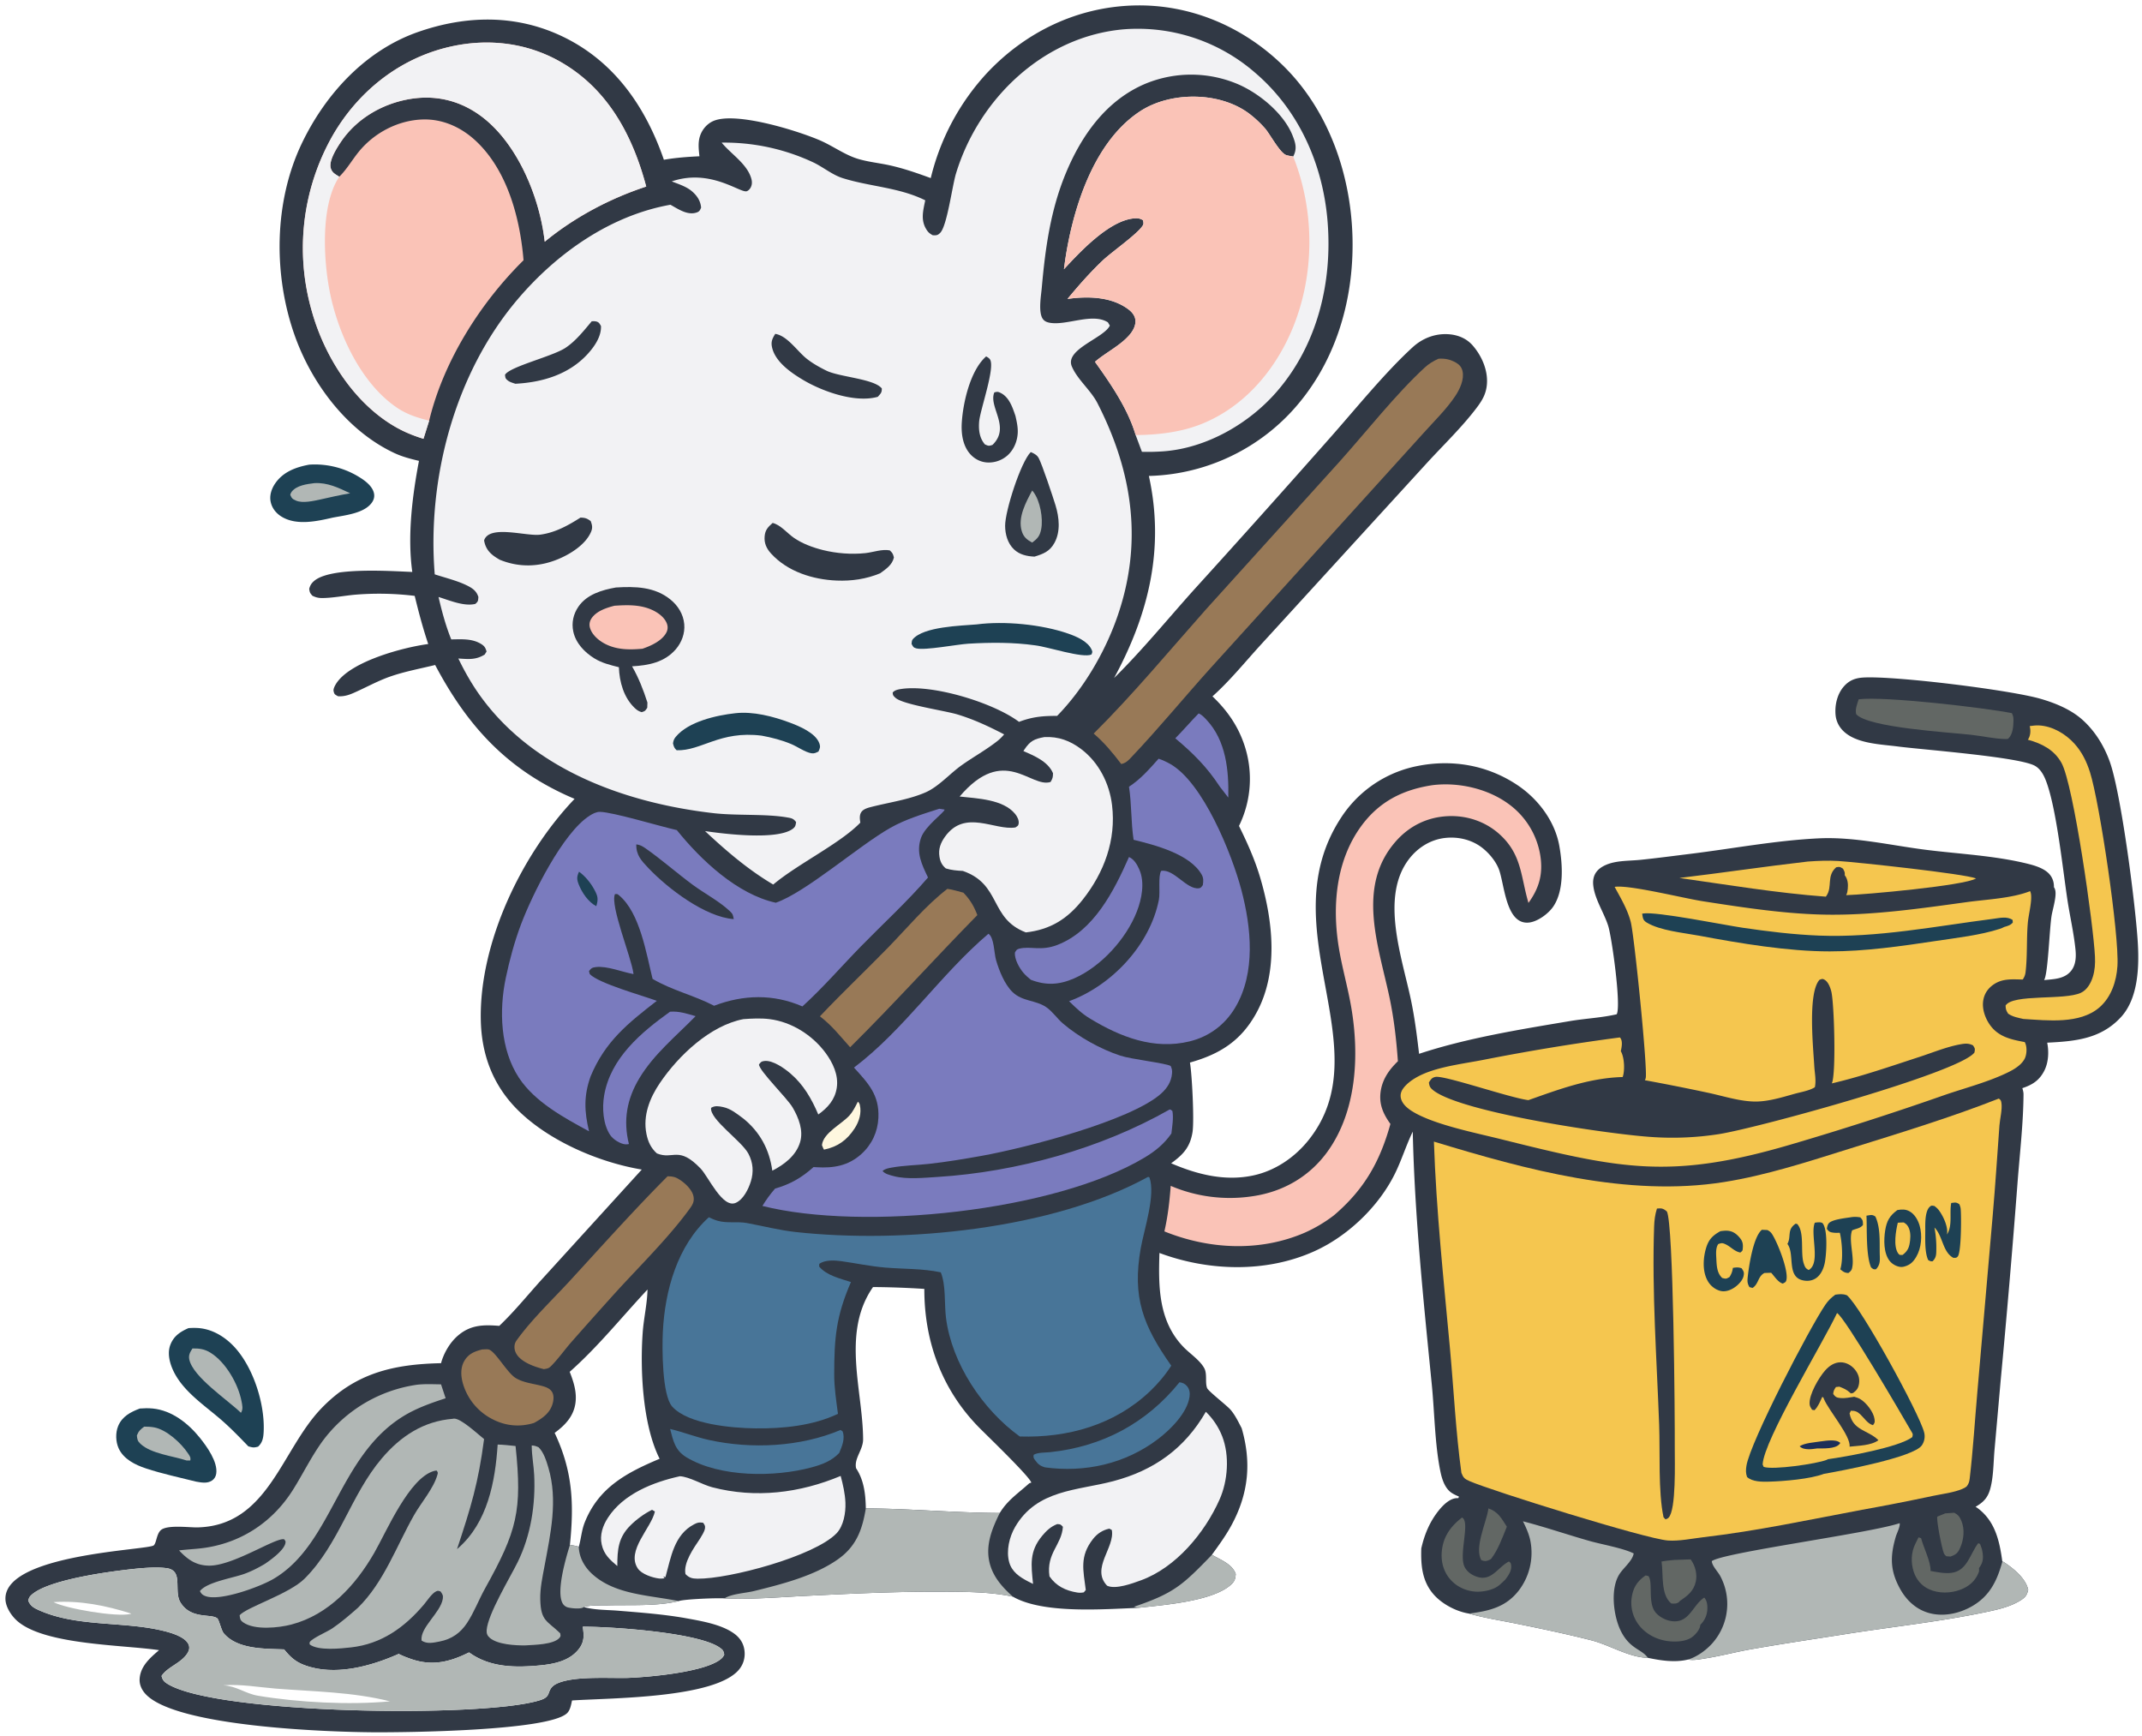 <svg xmlns="http://www.w3.org/2000/svg" xml:space="preserve" style="fill-rule:evenodd;clip-rule:evenodd;stroke-linejoin:round;stroke-miterlimit:2" viewBox="0 0 1139 923"><path d="M180.17.701h1149.38v989.617H180.17z" style="fill:none" transform="matrix(.991 0 0 .932 -178.483 -.654)"/><path d="M278.858 753.339a35.84 35.84 0 0 1 4.298-.093c7.845.246 14.937 4.477 20.167 10.138 10.036 10.862 16.255 30.314 15.525 45.082-.153 3.09-.566 5.699-2.967 7.879-2.308.652-2.827.48-5.173-.151-4.432-4.594-8.902-9.226-13.685-13.457-8.95-7.918-20.536-15.232-25.963-26.216-2.117-4.283-3.61-9.772-1.788-14.405 1.831-4.658 5.267-6.869 9.586-8.777Z" style="fill:#1e4154;fill-rule:nonzero" transform="translate(-178.648 -47.156)"/><path d="M280.987 764.141c3.649-.075 6.449.313 9.626 2.287 8.074 5.017 14.692 16.551 16.459 25.742.422 2.195.965 4.314-.315 6.189-7.155-6.944-25.509-19.028-27.459-28.359-.496-2.373.456-3.908 1.689-5.859Z" style="fill:#b1b7b5;fill-rule:nonzero" transform="translate(-178.648 -47.156)"/><path d="M253.005 796.078c2.306-.176 4.564-.233 6.87-.006 10.128.996 18.811 7.837 25.002 15.518 3.662 4.544 9.71 12.873 8.746 19.144-.225 1.467-.984 2.82-2.24 3.644-2.573 1.688-5.617 1.06-8.435.574-8.871-2.232-18.032-4.161-26.712-7.033-5.703-1.886-11.895-4.929-14.508-10.706-1.571-3.472-1.726-8.202-.27-11.767 2.12-5.192 6.625-7.505 11.547-9.368Z" style="fill:#1e4154;fill-rule:nonzero" transform="translate(-178.648 -47.156)"/><path d="M255.338 805.71c1.731-.007 3.512.075 5.216.378 6.634 1.18 14.477 8.409 18.055 13.83.944 1.43 1.549 2.107 1.225 3.784l-1.977-.002c-7.186-2.359-18.825-3.578-24.448-8.784-1.661-1.538-1.779-2.438-1.977-4.54.89-2.276 1.957-3.237 3.906-4.666Z" style="fill:#b1b7b5;fill-rule:nonzero" transform="translate(-178.648 -47.156)"/><path d="M343.077 294.217a44.648 44.648 0 0 1 7.128.087 44.711 44.711 0 0 1 10.441 2.242 44.988 44.988 0 0 1 6.536 2.846 45.08 45.08 0 0 1 3.078 1.804c3.021 1.899 6.681 4.811 7.3 8.532.287 1.723-.192 3.303-1.201 4.708-4.166 5.797-14.506 6.696-20.927 7.983-8.429 1.937-19.036 4.255-26.921-.469-2.976-1.783-5.199-4.503-5.928-7.936-.731-3.442.448-6.968 2.387-9.804 4.25-6.215 11.024-8.671 18.107-9.993Z" style="fill:#1e4154;fill-rule:nonzero" transform="translate(-178.648 -47.156)"/><path d="M345.793 304.044c7.003-.421 12.917 2.482 19.058 5.394-5.295.892-10.516 2.094-15.753 3.272-3.696.79-9.483 2.162-13.03.634-1.899-.819-2.303-1.221-3.081-3.098.183-.601.33-1.101.725-1.603 2.706-3.444 8.071-4.084 12.081-4.599Z" style="fill:#b1b7b5;fill-rule:nonzero" transform="translate(-178.648 -47.156)"/><path d="M673.571 141.853a126.262 126.262 0 0 1 3.369-11.543 127.16 127.16 0 0 1 4.459-11.168 124.881 124.881 0 0 1 7.567-14.129 124.583 124.583 0 0 1 9.308-13.049 125.684 125.684 0 0 1 5.259-6.052c20.52-21.803 47.893-34.988 77.966-35.842 29.337-.833 57.215 10.748 78.386 30.954 24.98 23.842 37.16 58.628 37.951 92.645.8 34.38-9.749 68.778-33.922 93.917a102.967 102.967 0 0 1-3.709 3.652 106.225 106.225 0 0 1-7.926 6.744 109.605 109.605 0 0 1-4.199 3.075 111.57 111.57 0 0 1-4.344 2.868 109.65 109.65 0 0 1-6.763 3.898 109.666 109.666 0 0 1-4.659 2.32 105.328 105.328 0 0 1-7.185 3.05 106.647 106.647 0 0 1-12.408 3.897 109.519 109.519 0 0 1-5.08 1.132 105.602 105.602 0 0 1-5.128.884 107.112 107.112 0 0 1-12.957 1.114c8.458 38.466-.015 73.372-18.502 107.446 14.826-14.614 28.219-31.015 42.111-46.521a7667.035 7667.035 0 0 0 72.603-81.065c13.599-15.338 29.155-34.672 44.076-48.312 5.158-4.714 11.72-7.305 18.745-6.921 4.961.271 9.74 2.104 13.073 5.904 4.807 5.479 8.174 13.042 7.666 20.435-.37 5.397-2.529 8.941-5.727 13.132-7.666 10.049-17.114 19.168-25.699 28.472l-42.436 46.428-46.372 50.739c-8.359 9.141-16.487 19.225-25.725 27.46 7.649 7.277 13.473 15.523 16.872 25.593a57.086 57.086 0 0 1 1.534 5.348 56.01 56.01 0 0 1 1.004 5.472 57.322 57.322 0 0 1 .49 8.328 56.093 56.093 0 0 1-.354 5.552 56.46 56.46 0 0 1-2.326 10.868 56.697 56.697 0 0 1-3.112 7.739c4.432 8.981 8.466 17.969 11.305 27.596 6.754 22.907 9.872 50.227-2.135 71.977-8.173 14.805-19.461 21.796-35.251 26.232 1.098 6.173 2.349 30.981 1.364 37.048-1.293 7.96-4.958 11.909-11.363 16.512 13.808 5.957 28.601 9.7 43.686 6.463 11.65-2.501 22.038-9.587 29.419-18.838 38.995-48.871-21.144-112.537 17.211-171.329a63.337 63.337 0 0 1 5.696-7.504 62.919 62.919 0 0 1 14.413-12.052 63.993 63.993 0 0 1 5.526-2.992 63.46 63.46 0 0 1 5.796-2.424 62.585 62.585 0 0 1 9.076-2.523c18.718-3.791 37.608-.455 53.477 10.232 10.877 7.324 19.733 19.036 22.093 32.104 1.77 9.771 2.71 24.014-3.37 32.608-2.58 3.658-8.16 7.74-12.674 8.251-12.698 1.436-13.07-21.345-16.284-28.856-1.715-4.008-4.829-7.766-8.186-10.514-5.628-4.607-13.109-6.423-20.276-5.599-7.641.879-14.345 5.05-19.017 11.088-15.65 20.23-3.743 52.602.969 75.201 1.965 9.426 3.169 18.931 4.288 28.486 25.558-8.45 53.783-12.961 80.35-17.431 8.17-1.374 16.72-1.736 24.75-3.605 2.45-4.75-2.65-40.932-4.49-46.848-2.24-7.22-7.41-14.567-8.03-22.124-.23-2.845.44-5.487 2.45-7.574 2.22-2.31 5.66-3.596 8.75-4.24 4.54-.947 9.43-.861 14.06-1.338 8.83-.912 17.65-2.089 26.47-3.176 22.66-2.793 45.62-7.174 68.43-8.242 18.68-.875 38.03 3.72 56.55 6.073 18.09 2.297 37.09 3.091 54.83 7.573 3.53.892 7.96 2.295 10.61 4.922 2 1.993 2.93 4.607 2.85 7.39.38.658.43.649.66 1.495.89 3.199-1.29 10.154-1.87 13.507-1.15 6.539-1.91 31.133-4.01 34.409 5.16-.507 10.85-.55 14.36-4.919 2.51-3.134 2.72-7.399 2.33-11.238-.92-9.106-3.07-18.16-4.41-27.221-2.45-16.637-5.53-45.603-10.6-60.659-1.24-3.67-2.99-7.805-6.48-9.838-8.2-4.783-59.8-8.614-73.01-10.331-8.84-1.15-20.88-1.431-27.98-7.342-2.94-2.446-4.77-5.679-5.11-9.506-.47-5.292.93-11.212 4.55-15.235 2.89-3.211 6.15-4.353 10.34-4.585 16.88-.936 78.06 6.633 94.24 11.35 7.78 2.267 16.05 5.651 22.15 11.126 6.65 5.959 11.43 13.715 14.46 22.066 6.15 16.9 13.97 77.723 15.03 97.339.68 12.533 0 28.836-8.93 38.604-10.7 11.694-24.38 12.941-39.3 13.67.97 4.792.71 10.471-1.53 14.889-2.61 5.15-6.34 7.527-11.68 9.291.31 1.067.63 2.161.62 3.283-.11 15.763-2.06 32.037-3.24 47.799-2.65 34.668-5.61 69.31-8.87 103.926l-3.32 37.435c-.58 6.673-.51 14.35-2.31 20.757-1.3 4.637-3.69 7.058-7.75 9.385.54.336 1.06.685 1.57 1.077 9.01 7.021 11.21 17.422 12.66 28.101l.64.129c5.1 3.352 11.73 8.586 13.11 14.815-.63 2.732-1.4 3.939-3.89 5.53-5.57 3.552-12.45 5.04-18.83 6.379-24.25 5.088-49.31 7.731-73.79 11.583-16.95 2.667-34.01 5.177-50.9 8.149-8.08 1.421-16.02 3.559-24.12 4.837-2.89.456-6.47 1.231-9.32.625-6.96 1.707-14.52.551-21.39-.905-10.02-.19-20.36-6.859-30.14-9.341-13.37-3.393-27.024-6.261-40.544-8.984-8.131-1.637-16.434-2.906-24.407-5.204-6.533-1.013-13.931-4.851-18.407-9.721-6.537-7.114-7.267-15.766-6.983-24.938 1.716-7.484 4.511-14.266 9.39-20.291 2.217-2.738 5.69-6.226 9.406-6.43.314-.017.628-.011.943-.017l.267-.831c-1.715-.724-3.609-1.564-4.989-2.835-2.703-2.487-4.024-6.566-4.764-10.058-3.046-14.363-3.189-31.78-4.655-46.561-4.412-44.514-9.154-89.855-10.133-134.562-3.577 7.352-5.95 15.27-9.605 22.601-8.684 17.418-25.065 33.047-42.796 41.026-25.656 11.545-56.252 10.599-82.295.883-.566 17.814-.565 36.102 12.689 49.914 3.396 3.538 8.783 7.029 11.121 11.312 1.701 3.115.37 7.506 1.526 10.593.614 1.64 10.441 9.209 12.439 11.502 2.469 2.833 4.208 6.524 5.945 9.842 5.351 18.378 3.649 35.122-5.649 52.02-2.961 5.382-6.576 10.328-10.174 15.293 4.558 2.685 10.903 4.926 12.678 10.274-.25 2.616-.538 3.825-2.62 5.692-9.945 8.912-36.659 10.809-49.564 12.272-17.871.645-50.143 3.334-66.329-5.968-12.334-2.658-25.667-2.576-38.246-2.637-23.732-.114-47.611 1.019-71.317 2.181-14.446.708-29.333 2.017-43.768 1.368-3.943-.294-21.515.397-24.404 1.453-11.665 2.821-25.693 1.916-37.676 2.247-4 .111-8.908-.238-12.751.885 5.662 1.649 12.353 1.48 18.252 1.966 11.785.969 23.469 1.834 35.141 3.829 8.391 1.53 19.673 3.286 26.625 8.384 3.108 2.279 5.014 5.267 5.444 9.127.402 3.602-.558 7.091-2.863 9.901-12.669 15.447-68.589 15.135-88.851 16.485-.499 2.249-.94 5.181-2.685 6.805-10.157 9.46-86.239 10.205-102.636 10.115-24.269-.134-104.766-2.89-121.277-20.157-2.223-2.325-3.562-5.204-3.314-8.456.507-6.644 5.618-11.048 10.316-15.057-19.543-2.873-60.465-2.752-75.209-15.351-3.176-2.714-6.315-7.399-6.474-11.659-.902-24.224 76.158-26.146 78.871-28.722 1.47-1.396 1.441-5.868 3.66-7.992 3.244-3.106 15.182-1.439 19.612-1.547 37.453-.908 44.444-40.888 65.66-63.095 18.145-18.993 38.41-23.659 63.821-24.219 1.436-5.336 4.669-10.899 8.848-14.541 6.772-5.9 13.674-5.967 22.116-5.3 8.326-7.893 15.833-17.308 23.613-25.796l52.165-57.315c-22.432-3.761-48.346-14.756-65.006-30.753-13.791-13.241-20.22-29.805-20.597-48.824-.819-41.231 21.857-88.189 49.872-117.522-35.07-14.814-56.644-38.085-74.139-71.18-8.028 1.96-16.561 3.524-24.341 6.295-6.653 2.371-12.881 5.908-19.36 8.704-2.637 1.138-5.074 1.808-7.983 1.608-1.514-.883-1.967-.894-2.337-2.809-.267-1.384 1.251-3.787 2.021-4.825 8.289-11.183 35-18.343 48.311-20.125-2.836-8.462-5.086-16.937-7.194-25.604a156.156 156.156 0 0 0-32.026-.601c-5.588.526-11.467 1.689-17.043 1.751-2.04.023-3.507-.335-5.339-1.22-1.259-1.475-1.415-1.648-1.692-3.677.471-1.774 1.166-2.942 2.569-4.156 8.792-7.607 40.838-5.249 52.248-4.823-2.681-19.099-.013-40.267 3.545-59.064-4.536-1.073-8.887-2.192-13.131-4.183-25.025-11.739-43.798-36.793-52.908-62.381-11.483-32.253-11.133-71.23 3.787-102.326 12.583-26.224 33.828-49.392 61.779-59.15 25.744-8.986 52.426-9.434 77.258 2.62 27.288 13.246 43.778 37.344 53.45 65.328 6.313-1.109 12.516-1.55 18.907-1.858-.385-3.633-.858-7.289.318-10.834 1.099-3.312 3.536-6.236 6.691-7.749 11.601-5.563 45.411 5.031 57.313 10.225 6.53 2.85 12.847 7.491 19.583 9.614 5.473 1.725 11.574 2.298 17.207 3.542 7.481 1.653 14.703 4.172 21.885 6.804ZM633.87 827.849c4.208 6.309 5.054 13.906 5.173 21.309 23.759.174 47.516 2.377 71.232 2.47 4.07-6.807 9.954-10.582 15.669-15.795l1.089-.35c-.739-3.058-22.811-24.33-27.246-28.776-20.092-20.146-29.69-46.039-29.631-74.233a468.426 468.426 0 0 0-27.28-.985c-.346.495-.682.997-1.009 1.506-15.428 24.035-4.354 54.126-4.264 79.424.021 5.705-4.89 10.138-3.733 15.43Zm-152.287-51.285c2.123 5.389 3.892 10.925 3.032 16.785-1.024 6.977-5.56 11.678-11.037 15.679 9.66 20.462 10.34 37.606 8.127 59.578 1.573.264 3.192.445 4.697.988 1.286-4.376 1.465-8.697 3.208-13.047 7.45-18.588 22.343-26.398 39.791-33.749-9.056-18.006-10.427-47.22-9.007-67.033.53-7.404 2.257-14.689 2.534-22.094l.027-.856c-13.642 14.567-26.402 30.541-41.372 43.749ZM253.193 881.02c-11.881 1.118-49.681 5.608-58.329 14.678-.657.689-.928 1.549-1.23 2.429 1.093 2.882 2.946 3.937 5.702 5.173 19.829 8.895 43.951 5.924 64.745 10.662 4.312.983 13.256 3.203 14.948 7.854.498 1.368.227 2.739-.487 3.997-3.19 5.618-10.712 7.43-13.994 12.473.649 2.34 1.343 3.098 3.474 4.373 26.64 15.942 166.411 17.934 197.185 8.683 1.8-.541 3.768-1.186 4.758-2.914.36-.631.569-1.332.83-2.006.855-2.202 2.404-3.443 4.56-4.35 9.014-3.788 26.656-2.536 36.831-2.75 10.813-.365 42.799-3.068 50.387-10.602.548-.545.842-1.122 1.188-1.803-.415-2.126-.73-2.558-2.551-3.802-11.743-8.021-57.53-11.05-72.652-11.039.613 4.77.943 8.059-2.268 12.081-4.877 6.109-12.908 7.762-20.291 8.478-13.223 1.281-26.796 1.222-37.932-6.872-10.192 5.057-19.399 7.364-30.515 3.607-2.35-.795-4.684-1.695-6.9-2.816-14.92 6.645-34.174 11.933-50.164 5.94-4.831-1.811-7.58-4.405-10.768-8.347-10.232-.37-24.711.05-32.039-8.472-1.425-1.657-2.51-7.338-3.586-8.117-3.428-2.483-13.754.641-19.38-8.167-4.086-6.397 1.968-17.296-7.717-18.472-4.575-.555-9.228-.252-13.805.101Z" style="fill:#313945;fill-rule:nonzero" transform="translate(-178.648 -47.156)"/><path d="M1076.29 929.546c4.88-1.522 9.56-4.939 12.94-8.715a35.226 35.226 0 0 0 1.51-1.848 35.799 35.799 0 0 0 1.37-1.957c.21-.335.42-.673.62-1.016.21-.343.4-.689.59-1.039.19-.35.37-.704.55-1.061.17-.357.34-.717.5-1.08.17-.363.32-.73.47-1.099.15-.369.29-.741.42-1.116.13-.375.26-.752.38-1.131s.23-.761.34-1.145c.11-.384.21-.77.3-1.157s.17-.776.25-1.167c.07-.391.14-.783.2-1.176.06-.393.11-.787.16-1.182.05-.395.09-.791.12-1.188.03-.397.06-.794.07-1.192.02-.397.03-.795.03-1.193s-.01-.796-.02-1.194c-.01-.397-.04-.794-.07-1.191-.03-.397-.06-.794-.11-1.189-.04-.395-.09-.79-.15-1.184-.06-.393-.13-.785-.2-1.176-.07-.391-.16-.781-.25-1.169s-.18-.774-.28-1.158l-.33-1.147a43 43 0 0 0-.38-1.133c-.13-.375-.27-.748-.42-1.118-.15-.37-.3-.737-.46-1.101-.16-.365-.33-.726-.5-1.084-.17-.358-.35-.712-.54-1.063-1.26-2.381-4.39-5.411-4.51-7.958 6.12-4.561 81.53-14.465 99.18-19.947l.72-.226c.36 1.778-1.52 5.313-2.06 7.153-3.07 10.462-3.09 18.104 2.32 27.833 3.4 6.11 8.6 10.939 15.45 12.803 7.58 2.065 15.93.265 22.65-3.568 9.57-5.462 13.42-13.594 16.24-23.768l.64.129c5.1 3.352 11.73 8.586 13.11 14.815-.63 2.732-1.4 3.939-3.89 5.53-5.57 3.552-12.45 5.04-18.83 6.379-24.25 5.088-49.31 7.731-73.79 11.583-16.95 2.667-34.01 5.177-50.9 8.149-8.08 1.421-16.02 3.559-24.12 4.837-2.89.456-6.47 1.231-9.32.625ZM639.043 849.158c23.759.174 47.516 2.377 71.232 2.47-4.509 9.09-8.258 18.547-4.757 28.729 2.202 6.404 6.781 11.323 11.732 15.767-12.334-2.658-25.667-2.576-38.246-2.637-23.732-.114-47.611 1.019-71.317 2.181-14.446.708-29.333 2.017-43.768 1.368 3.473-2.411 11.297-2.835 15.541-3.876 14.787-3.626 32.209-8.054 44.769-16.921 9.77-6.898 12.955-15.729 14.814-27.081ZM988.479 856.04c12.011 3.113 23.771 7.172 35.711 10.547 6.19 1.748 17.86 3.796 23.19 6.565-.09.326-.17.654-.28.977-1.06 3.364-5.15 6.767-7.17 9.781-5.13 7.674-3.39 21.95.3 29.841 4.82 10.294 11.42 10.136 14.67 14.89-10.02-.19-20.36-6.859-30.14-9.341-13.37-3.393-27.024-6.261-40.544-8.984-8.131-1.637-16.434-2.906-24.407-5.204 10.653-1.403 19.546-3.337 26.512-12.356a33.56 33.56 0 0 0 1.837-2.69 32.888 32.888 0 0 0 2.239-4.342c.213-.5.413-1.005.6-1.515a32.903 32.903 0 0 0 1.85-7.914 32.794 32.794 0 0 0 .186-3.253 33.95 33.95 0 0 0-.134-3.255 32.601 32.601 0 0 0-.188-1.619c-.601-4.443-2.261-8.138-4.232-12.128ZM481.705 868.606c1.573.264 3.192.445 4.697.988.238 5.795 3.045 10.788 7.337 14.647 12.249 11.015 30.538 11.041 45.776 14.248-11.665 2.821-25.693 1.916-37.676 2.247-4 .111-8.908-.238-12.751.885-.153.104-.294.231-.461.312-1.698.819-5.962.378-7.794-.042a4.611 4.611 0 0 1-3.116-2.41c-3.332-6.467 1.87-24.023 3.988-30.875ZM783.579 902.092l-1.999-.597c21.379-7.226 25.911-11.516 41.505-27.641 4.558 2.685 10.903 4.926 12.678 10.274-.25 2.616-.538 3.825-2.62 5.692-9.945 8.912-36.659 10.809-49.564 12.272Z" style="fill:#b1b7b5;fill-rule:nonzero" transform="translate(-178.648 -47.156)"/><path d="M670.637 153.66c-1.148 5.716-2.628 10.816.99 16.061.805 1.167 1.761 1.845 2.988 2.509 1.905.093 2.607.125 4.002-1.293 3.642-3.704 6.377-24.912 8.344-31.405 12.112-39.98 46.773-73.187 89.435-76.804a92.08 92.08 0 0 1 4.697-.242 97.085 97.085 0 0 1 4.704-.009 97.067 97.067 0 0 1 4.698.223 97.357 97.357 0 0 1 4.681.456 95.815 95.815 0 0 1 4.653.687 90.38 90.38 0 0 1 4.613.916 90.435 90.435 0 0 1 4.562 1.143 92.6 92.6 0 0 1 4.501 1.367 95.514 95.514 0 0 1 13.018 5.413 95.887 95.887 0 0 1 4.144 2.226 93.514 93.514 0 0 1 4.028 2.429 93.605 93.605 0 0 1 3.903 2.624 96.117 96.117 0 0 1 5.6 4.291c.604.5 1.202 1.007 1.794 1.522 23.441 19.988 36.227 49.021 38.614 79.461 2.521 32.152-5.392 64.894-26.632 89.697-14.852 17.345-37.647 30.492-60.638 32.194-3.821.273-7.647.361-11.477.264l-3.336-8.908c-4.132-13.991-13.254-27.238-21.632-38.949 5.739-4.953 13.554-8.642 18.431-14.392 1.838-2.168 3.455-5.111 3.035-8.054-.306-2.148-1.738-3.934-3.408-5.233-9.031-7.029-21.905-7.291-32.67-5.749 5.905-7.122 11.997-14.074 18.716-20.446 4.727-4.483 18.502-14.065 21.271-18.54.666-1.076.367-1.712.172-2.883-1.456-.871-2.54-1.086-4.25-.993-13.31.723-29.203 17.752-37.784 27.071a195.685 195.685 0 0 1 2.336-14.547c4.99-24.938 15.928-54.92 38.219-69.481 16.396-10.71 43.14-10.511 58.753 1.922a57.604 57.604 0 0 1 7.663 7.281c2.619 3.038 7.838 12.916 11.164 14.097 1.115.396 2.581.549 3.754.799.098-.199.199-.395.294-.596 1.76-3.74.929-6.562-.484-10.23-4.568-11.866-17.678-22.655-29.073-27.594a62.903 62.903 0 0 0-8.871-3.041 62.989 62.989 0 0 0-9.221-1.704 63.768 63.768 0 0 0-12.493-.131 63.517 63.517 0 0 0-6.196.855 63.992 63.992 0 0 0-6.082 1.46 63.674 63.674 0 0 0-5.909 2.049c-21.199 8.691-34.585 27.663-43.015 48.171-8.046 19.574-10.774 39.695-12.643 60.604-.368 4.125-1.785 12.205.255 16.015.92 1.719 2.535 2.316 4.371 2.593 9.006 1.362 22.427-5.464 30.541-.298l1.027 1.734c-3.059 6.654-24.076 12.579-20.208 21.714 2.967 7.005 10.079 12.605 13.614 19.508 19.037 37.165 24.378 75.024 10.151 114.801-6.613 18.49-17.824 37.428-31.582 51.509-7.516-.022-13.114.438-20.257 3.175-13.519-10.161-45.771-20.059-62.71-17.478-1.639.25-3.326.573-4.464 1.863.063 1.524.311 1.726 1.44 2.793 3.84 3.632 26.178 6.805 33.067 8.898 8.688 2.639 16.726 6.399 24.757 10.588-1.076 1.248-2.201 2.413-3.495 3.439-6.035 4.788-12.964 8.571-19.241 13.053-6.086 4.346-12.123 11.269-18.927 14.276-9.049 4-19.997 5.435-29.581 7.956-3.68.968-5.803 2.296-5.462 6.418.049.596.135 1.191.219 1.783-10.591 11.035-33.282 21.946-46.309 32.909-13.329-7.879-24.978-17.857-36.252-28.424 10.126 1.519 37.844 4.888 46.398-1.032 1.65-1.142 1.736-1.913 2.014-3.725-1.406-2.004-2.605-2.135-4.936-2.535-11.323-1.948-26.775-.822-39.086-2.247-46.217-5.348-94.805-22.658-123.275-61.444-4.818-6.564-8.761-13.465-12.307-20.784 5.371.346 9.231.844 14.01-2.092l.996-1.611c-.585-2.091-1.168-3.01-3.113-4.154-4.817-2.835-10.294-2.353-15.664-2.299-2.969-7.344-4.963-14.85-6.765-22.554 5.8 1.775 13.521 5.146 19.589 3.687 1.6-1.431 1.398-1.595 1.619-3.632-.899-2.958-2.727-4.429-5.41-5.835-5.284-2.77-12.098-4.386-17.81-6.246-4.139-50.885 10.663-106.913 44.093-146.249 20.815-24.494 49.192-44.555 81.228-50.28 4.073 2.24 8.976 5.729 13.83 4.163 1.594-.514 1.88-1.174 2.493-2.637-.323-3.624-2.181-6.375-4.907-8.703-2.945-2.516-7.159-3.832-10.71-5.226 20.624-7.072 36.617 6.464 39.936 5.198.859-.327 1.629-1.171 2.045-1.972.861-1.655.772-3.335.221-5.088-2.424-7.707-10.772-12.758-15.668-18.768a111.595 111.595 0 0 1 12.606.541 111.543 111.543 0 0 1 12.464 1.968 111.125 111.125 0 0 1 23.861 8.094c5.091 2.449 9.974 6.544 15.321 8.236 14.531 4.6 30.061 4.916 44.01 11.833Z" style="fill:#f2f2f4;fill-rule:nonzero" transform="translate(-178.648 -47.156)"/><path d="M744.404 190.314a195.685 195.685 0 0 1 2.336-14.547c4.99-24.938 15.928-54.92 38.219-69.481 16.396-10.71 43.14-10.511 58.753 1.922a57.604 57.604 0 0 1 7.663 7.281c2.619 3.038 7.838 12.916 11.164 14.097 1.115.396 2.581.549 3.754.799 11.683 29.246 11.536 63.712-.853 92.638-9.343 21.814-25.752 40.819-48.158 49.682-10.915 4.317-23.076 5.693-34.759 5.777-4.132-13.991-13.254-27.238-21.632-38.949 5.739-4.953 13.554-8.642 18.431-14.392 1.838-2.168 3.455-5.111 3.035-8.054-.306-2.148-1.738-3.934-3.408-5.233-9.031-7.029-21.905-7.291-32.67-5.749 5.905-7.122 11.997-14.074 18.716-20.446 4.727-4.483 18.502-14.065 21.271-18.54.666-1.076.367-1.712.172-2.883-1.456-.871-2.54-1.086-4.25-.993-13.31.723-29.203 17.752-37.784 27.071Z" style="fill:#fac3b7;fill-rule:nonzero" transform="translate(-178.648 -47.156)"/><path d="M506.142 359.533c10.243-.633 20.564-.429 28.957 6.348 4.083 3.297 6.914 7.851 7.392 13.136.442 4.89-1.354 9.744-4.546 13.42-6.014 6.925-14.502 8.518-23.202 9.013 3.476 6.019 6.055 12.631 8.167 19.238l-.089 2.783c-1.072 1.604-1.011 1.767-2.959 2.344-1.551-.448-2.506-1.068-3.675-2.174-5.858-5.541-8.174-13.9-8.452-21.723-4.537-1.144-8.955-2.192-12.983-4.67-5.246-3.226-9.932-8.087-11.262-14.283-1.001-4.667.011-9.282 2.712-13.226 4.471-6.527 12.573-8.916 19.94-10.206Z" style="fill:#313945;fill-rule:nonzero" transform="translate(-178.648 -47.156)"/><path d="M505.399 369.231c6.615-.434 13.241-.654 19.45 1.978 3.414 1.448 7.251 4.084 8.484 7.727a5.816 5.816 0 0 1 .266 1.118 5.817 5.817 0 0 1-.032 1.72 6 6 0 0 1-.307 1.108c-.07.179-.149.354-.236.525-2.25 4.448-8.322 7.203-12.761 8.691-6.758.588-13.3.642-19.504-2.42-3.494-1.725-7.273-4.835-8.389-8.697-.478-1.654-.247-3.299.655-4.765 2.516-4.087 8.011-5.874 12.374-6.985Z" style="fill:#fac3b7;fill-rule:nonzero" transform="translate(-178.648 -47.156)"/><path d="M726.747 287.531c.493.203.984.416 1.456.666 1.158.612 2.066 1.275 2.723 2.433 1.722 3.035 7.715 20.993 9.005 25.256 1.933 6.383 2.744 13.827-.573 19.908-2.5 4.582-5.966 5.896-10.626 7.326-3.98-.168-7.949-1.028-10.923-3.871-3.369-3.221-4.669-7.991-4.692-12.528-.039-7.834 8.282-33.811 13.63-39.19Z" style="fill:#313945;fill-rule:nonzero" transform="translate(-178.648 -47.156)"/><path d="M727.506 307.963c.281.314.386.419.663.789 3.571 4.769 5.252 14.008 4.119 19.817-.686 3.514-1.945 5.04-4.832 7.081-2.805-1.594-4.524-2.916-5.498-6.118-2.21-7.265 2.248-15.39 5.548-21.569Z" style="fill:#b1b7b5;fill-rule:nonzero" transform="translate(-178.648 -47.156)"/><path d="M589.507 325.201c4.295 1.108 7.597 5.337 11.186 7.85 4.519 3.166 10.239 5.25 15.556 6.578 7.18 1.793 15.196 2.412 22.562 1.625 4.208-.45 8.793-2.252 12.981-1.455 1.524 1.443 1.664 1.752 2.195 3.79-.945 4.001-4.162 6.082-7.291 8.375-7.407 3.09-15.193 4.211-23.199 3.88-12.671-.525-26.115-4.76-34.869-14.399-2.414-2.657-3.695-5.463-3.386-9.109.297-3.497 1.81-4.939 4.265-7.135Z" style="fill:#313945;fill-rule:nonzero" transform="translate(-178.648 -47.156)"/><path d="M697.98 379.159c14.769-1.921 34.53-.023 48.636 4.874 4.346 1.509 10.612 4.125 12.567 8.695.531 1.243.269 1.238-.139 2.423-4.571 2.156-23.189-4.074-29.865-4.852-11.659-1.658-23.878-1.595-35.613-.887-6.082.367-22.906 3.659-27.659 2.497-1.698-.415-1.769-1.029-2.545-2.396.118-.775.091-1.791.597-2.395 5.754-6.86 25.627-7.226 34.021-7.959ZM569.66 426.377c9.444-1.07 20.095 1.682 28.89 4.971 5.026 1.88 13.758 5.457 15.773 11.026.695 1.92.31 2.668-.47 4.395-1.405.637-2.175 1.161-3.804.892-3.241-.537-7.466-3.54-10.594-4.85-5.092-2.134-10.357-3.491-15.773-4.5-22.298-2.8-32.057 8.196-45.221 7.763-1.302-1.145-1.541-1.998-1.951-3.658.216-1.409.503-2.301 1.423-3.423 6.709-8.192 21.779-11.536 31.727-12.616Z" style="fill:#1e4154;fill-rule:nonzero" transform="translate(-178.648 -47.156)"/><path d="M703.026 236.663c.709.407 1.429.801 1.943 1.459 3.155 4.035-5.181 26.941-5.673 33.319-.333 4.322.168 8.603 3.074 12.007 1.919.812 1.905.939 4.018.276 9.887-9.531-2.268-20.151.99-27.924 1.523-.383 1.854-.461 3.282.239 4.658 2.283 6.405 7.74 7.952 12.265.629 2.751 1.282 5.65 1.23 8.487-.085 4.631-1.939 9.305-5.388 12.449a14.884 14.884 0 0 1-2.405 1.756 14.94 14.94 0 0 1-4.134 1.667 14.875 14.875 0 0 1-2.95.403c-.497.019-.994.012-1.491-.019-3.567-.234-6.823-1.979-9.129-4.686-3.849-4.516-4.644-10.924-4.265-16.64.714-10.792 4.576-27.71 12.946-35.058ZM487.314 322.372c2.511.064 3.461.407 5.435 1.841.819 2.24 1.135 3.58.1 5.923-2.948 6.673-10.956 11.645-17.404 14.319-10.227 4.242-20.816 4.513-31.063.318a37.648 37.648 0 0 1-2.775-1.745c-3.096-2.169-4.94-4.782-5.539-8.539 2.77-8.521 22.407-2.046 29.816-3.046 7.995-1.078 14.738-4.827 21.43-9.071ZM590.88 224.674c6.459 1.021 11.646 9.178 16.738 13.218 3.201 2.54 6.816 4.538 10.468 6.344 6.874 3.399 25.404 4.297 29.474 9.477-.028 2.425-.598 2.617-2.12 4.414-.186.052-.371.106-.558.154-12.014 3.071-29.102-3.087-39.334-9.203-6.313-3.773-14.683-9.552-16.374-17.257-.651-2.966.14-4.652 1.706-7.147ZM493.303 217.978c.651-.013 1.425-.076 2.076.048 1.735.331 2.014 1.091 2.833 2.467.257 5.536-3.452 10.908-7.043 14.844-9.984 10.944-24.106 15.107-38.473 15.869-1.364-.453-2.939-.86-4.071-1.772-1.29-1.037-1.247-1.376-1.442-3.003 2.576-4.37 25.201-9.737 32.121-14.306 5.473-3.614 9.82-9.169 13.999-14.147Z" style="fill:#313945;fill-rule:nonzero" transform="translate(-178.648 -47.156)"/><path d="M1241.5 631.278c.98.716 1.16.908 1.38 2.205.58 3.467-.78 8.52-1.04 12.092-1.16 15.904-2.18 31.782-3.56 47.672l-8.16 93.79c-1.35 15.404-2.3 30.979-4.1 46.331-.2 1.676-.52 2.685-1.53 4.047-.77.68-1.49 1.035-2.44 1.438-4.57 1.939-10.57 2.63-15.46 3.658-12.59 2.685-25.21 5.16-37.88 7.426-28.09 5.274-55.8 11.251-84.24 14.564-5.98.698-12.91 2.179-18.91 1.75-11.93-.85-94.133-26.578-105.431-31.544-2.655-1.167-3.345-1.75-4.376-4.386-3.009-21.748-4.063-44.119-6.079-66.011-3.368-36.587-7.323-73.435-8.55-110.153 48.959 14.891 102.896 29.673 154.296 21.504 22.59-3.59 44.96-10.931 66.75-17.745 26.44-8.267 53.56-16.493 79.33-26.638Z" style="fill:#f5c64f;fill-rule:nonzero" transform="translate(-178.648 -47.156)"/><path d="M1154.57 735.551c2.31-.304 3.91-.538 6.15.305 7.51 6.214 38.54 62.846 41.09 72.93.6 2.39.16 4.821-1.22 6.862-4.31 6.393-43.17 13.613-52.13 15.182-7.27 2.749-21.14 3.901-29.08 4.131-3.66.106-8.91.143-11.74-2.479-.74-2.06-.67-3.813-.33-5.946 1.98-12.586 33.74-73.738 42.05-85.76 1.48-2.152 3.08-3.705 5.21-5.225Z" style="fill:#1e4154;fill-rule:nonzero" transform="translate(-178.648 -47.156)"/><path d="M1155.49 745.305c4.18 2.237 34.45 54.168 39.33 62.659.91 1.571 1.15 1.567.69 3.324-7.17 5.4-34.81 10.343-44.85 11.738-.22.111-.42.243-.65.335-5.13 2.089-28.64 5.504-33.53 3.756l-.56-1.256c.56-12.988 32.2-64.803 39.57-80.556Z" style="fill:#f5c64f;fill-rule:nonzero" transform="translate(-178.648 -47.156)"/><path d="M1162.14 816.351c.82-5.515-11.25-19.413-13.63-25.367l-.33-.829-.58-.207c-1.16 2.493-2.14 5.045-4.09 7.029l-1.3-.235c-.7-1.14-1.23-1.76-1.32-3.129-.31-5.062 4.95-14.024 8.29-17.798 2.1-2.374 4.87-4.29 8.15-4.31 2.87-.017 5.56 1.44 7.42 3.571 1.93 2.221 2.89 4.799 2.44 7.748-.38 2.494-1.29 3.564-3.16 5.006l-1.24.208c-.12-.121-.25-.246-.37-.364-1.74-1.644-3.51-2.356-5.69-3.216l-1.82.189c-.89 1.313-1.38 2.078-1.45 3.73 1.23 1.602 1.79 1.937 3.87 2.141 2.27.225 5.04-.366 7.31-.693 1.09.322 2.26.67 3.24 1.262 3.23 1.956 7.08 6.923 7.54 10.62.21 1.68.18 1.904-.83 3.226-2.82-.749-4.65-3.806-6.75-5.771-1.62-1.52-2.86-1.948-5-1.902l-.69 1.436c1.81 9.061 9.54 8.778 15.04 13.924.11.1.21.206.31.309-3.86 2.86-10.69 2.904-15.36 3.422Z" style="fill:#313945;fill-rule:nonzero" transform="translate(-178.648 -47.156)"/><path d="M1146.74 813.569c1.8-.233 3.68-.527 5.5-.529 1.78-.002 3.68.12 4.98 1.346-.14.189-.26.387-.41.566-2.25 2.723-8.7 2.295-11.99 2.366-1.45.183-3.02.45-4.48.408-1.81-.052-3.42-.271-4.74-1.564 2.62-1.815 7.93-2.049 11.14-2.593Z" style="fill:#1c2f58;fill-rule:nonzero" transform="translate(-178.648 -47.156)"/><path d="M1059.72 689.767c.17-.023.34-.054.51-.069 2.28-.2 3.07.213 4.77 1.591 3.54 6.635 4.29 109.336 4.2 125.975-.03 7.008.82 32.791-3.33 36.894-.43.484-1.01.611-1.6.851l-1.05-1.128c-2.89-13.627-1.79-34.395-2.32-49.061-1.27-34.995-3.9-70.619-2.68-105.62.12-3.302.5-6.28 1.5-9.433Z" style="fill:#313945;fill-rule:nonzero" transform="translate(-178.648 -47.156)"/><path d="M1187.59 690.541c2.27-.361 4.23-.502 6.33.62 2.83 1.513 4.63 4.711 5.49 7.705 1.48 5.189.97 11.826-1.79 16.529-1.62 2.758-3.25 4.332-6.35 5.191-.61.14-1.17.277-1.8.233-2.21-.155-4.59-1.451-5.97-3.171-3.33-4.146-3.19-11.361-2.41-16.314.8-5.003 2.39-7.804 6.5-10.793Z" style="fill:#1e4154;fill-rule:nonzero" transform="translate(-178.648 -47.156)"/><path d="M1187.8 697.289c1.05-.117 2.11-.115 3.17-.152.62.418 1.28.819 1.76 1.412 1.74 2.132 1.92 5.473 1.61 8.074-.43 3.634-1.02 5.44-3.92 7.753-.36.139-1.24.011-1.65-.006-.32-.288-.57-.468-.81-.816-2.64-3.841-1.18-12.084-.16-16.265Z" style="fill:#f5c64f;fill-rule:nonzero" transform="translate(-178.648 -47.156)"/><path d="M1216.21 686.786c2.11-.213 2.53-.548 4.33.685.34.88.61 1.566.7 2.518.35 3.808.37 23.232-1.62 25.321-.78.815-1.18.59-2.23.66-5.65-2.9-5.64-11.294-9.75-15.765-.12-.125-.24-.242-.36-.363a56.343 56.343 0 0 1 1 11.372c-.03 2.784.03 4.572-1.96 6.555-1.05.132-1.47-.131-2.38-.649-1.94-4.234-1.52-11.435-1.54-16.209-.02-3.19-.19-9.886 2.47-12.17.92-.791 1.2-.479 2.33-.378.99.706 1.86 1.482 2.57 2.473 2.3 3.166 4.93 8.815 4.16 12.737 3.09-4.808 1.23-11.303 2.28-16.787ZM1115.52 701.039l2.88.124c1.17.552 1.83 1.095 2.55 2.189 2.86 4.354 8.88 19.478 7.59 24.459-.32 1.242-.86 1.217-1.89 1.849-2.53-.69-4.43-3.876-6.19-5.765l-3.55.105c-3.59 1.812-3.03 5.823-6.34 7.959l-1.65-.43c-1-1.678-1.18-2.863-.99-4.813.62-6.053 2.96-21.89 7.59-25.677ZM1093.46 701.791c1.11-.161 2.23-.3 3.35-.265 2.62.079 4.55 1.152 6.32 3.05 1.8 1.922 2.45 3.346 2.26 5.989-.11 1.613-.1 1.554-1.3 2.574-3.1-.527-5.08-3.074-7.84-4.365-1.72-.805-2.18-.747-3.93-.135-1.37 1.97-1.17 4.944-1.05 7.257.21 3.799.17 8.038 3.18 10.776 2.12.56 2.03.476 3.84-.473 1.06-1.675 1.52-2.946 1.82-4.906 1.78-.271 2.89-.396 4.61.199 1.13 1.612 1.49 2.244 1.03 4.241-.53 2.336-2.92 4.733-4.84 6.012-2.19 1.469-4.97 2.484-7.61 1.747-2.81-.782-5.18-2.754-6.6-5.273-2.87-5.065-2.46-12.126-.84-17.513 1.38-4.558 3.54-6.674 7.6-8.915ZM1143.67 697.287c.66-.101 1.06-.178 1.75-.205.83-.032 2.04-.051 2.54.66 2.67 3.802 1.88 16.126 1.07 20.56-.6 3.254-2.1 6.839-5.01 8.648-2.08 1.292-4.56 1.499-6.91.924-8.33-2.038-4.15-13.349-7.74-18.927-.09-.137-.19-.266-.28-.399 1.15-2.003.96-3.854 1.28-6.063.31-2.181 1.37-3.442 3.09-4.691l.84.155c4.11 4.443 1.55 15.298 3.51 21.085.62 1.824.93 2.54 2.61 3.397 6.4-3.573.91-18.451 3.1-24.759l.15-.385ZM1163.3 694.293c1.64-.19 2.93-.119 4.55.144 1.53 1.643 1.32 1.868 1.43 4.016-1.51 1.928-3.58 1.888-5.78 2.897-1.85 4.773.95 13.297.22 18.742-.29 2.145-.52 2.649-2.2 3.929-2-.079-2.77-.705-4.29-1.964 1.56-5.034.99-14.292-.26-19.43-1.07.027-2.21.093-3.28-.038-1.94-.238-2.53-.505-3.62-2.058.18-.982.32-2.014.94-2.828 1.71-2.254 9.45-2.895 12.29-3.41ZM1171.14 693.537c2.12-.263 2.96-.793 4.75.483 2.64 5.714 2.23 12.954 2.29 19.12.04 3.542.59 6.258-2 8.897-1.44.11-1.42-.078-2.59-.977-2.81-6.527-2.11-20.259-2.45-27.523Z" style="fill:#1e4154;fill-rule:nonzero" transform="translate(-178.648 -47.156)"/><path d="M1037.22 518.71c7.67-1.208 36.42 6.019 47.05 7.67 21.92 3.402 44.94 6.946 67.16 7.127 24.2.197 49.2-3.4 73.14-6.701 10.35-1.426 23.91-1.98 33.59-5.828.16.467.37.971.45 1.47.61 4.015-1.29 11.028-1.67 15.323-.76 8.734-.17 17.721-1.22 26.381-.18 1.428-.68 2.64-1.49 3.827-5.38-.093-10.54-.635-15.26 2.485-3 1.986-4.98 4.675-5.67 8.245-.87 4.469.75 9.351 3.25 13.048 4.53 6.688 11.38 8.1 18.76 9.486.2.427.28.59.45 1.066.8 2.294.57 5.875-.63 8.024-1.74 3.094-5.23 5.256-8.32 6.797-10.46 5.21-22.87 8.398-33.97 12.195a1659.488 1659.488 0 0 1-81.97 26.392c-64.07 18.859-90.66 12.969-154.161-2.863-13.418-3.345-34.007-7.435-45.679-13.959-3.046-1.703-6.655-4.223-7.468-7.841-.448-1.994.19-3.808 1.405-5.393 3.16-4.123 8.859-7.01 13.653-8.7 8.954-3.155 19.113-4.405 28.424-6.196A1161.273 1161.273 0 0 1 1040 598.768c.1.102.21.19.29.305 1.32 1.829.66 5.018.21 7.028.09.159.2.31.28.476 1.63 3.325 1.92 9.763.73 13.245-17.64.482-33.7 6.471-50.138 12.288-9.712-1.171-44.572-13.261-49.39-12.354-1.99.375-2.512 1.417-3.523 2.958.294 2.049.569 2.737 2.228 4.083 14.657 11.891 95.053 23.714 117.183 24.975a161.051 161.051 0 0 0 34.65-1.57c19.97-3.04 128.16-32.699 136.04-43.43.32-1.998.41-1.948-.76-3.773-2.34-1.198-4.2-1.021-6.72-.572-7.28 1.304-14.65 4.378-21.7 6.672-15.2 4.947-31.14 10.511-46.67 14.108 2.35-4.773 1.29-42.721-.28-48.916-.55-2.154-1.68-5.232-3.79-6.313-1.08-.558-1.35-.191-2.46.129-6.36 6.938-3.34 36.233-2.79 45.937.2 3.535 1.01 7.208.4 10.714-.02.158-.06.314-.09.471-2.75 1.848-7.72 2.647-10.95 3.558-6.21 1.751-13.11 3.86-19.57 4.055-8.54.257-17.76-2.837-26.11-4.618-11.23-2.405-22.5-4.643-33.79-6.712.27-.492.29-.467.46-1.105 1.16-4.176-6.01-75.508-7.95-83.059-1.72-6.661-5.32-12.633-8.57-18.638Z" style="fill:#f5c64f;fill-rule:nonzero" transform="translate(-178.648 -47.156)"/><path d="M1051.86 532.984c.17-.035.33-.075.5-.104 6.9-1.217 43.61 6.196 52.79 7.543 13.54 1.988 27.11 3.657 40.8 4.199 30.81 1.22 62.2-5.018 92.67-8.932 3.44-.441 7.28-1.444 10.23.624l.09 1.384c-1.29 1.484-2.72 1.78-4.56 2.334-.8.402-1.48.732-2.34 1.006-10.65 3.417-22.83 4.751-33.92 6.424-18.56 2.8-37.78 5.556-56.57 5.557-22.15.001-47.61-4.257-69.35-8.34-8.32-1.562-20.79-2.655-27.98-7.037-2.06-1.26-1.97-2.489-2.36-4.658Z" style="fill:#1e4154;fill-rule:nonzero" transform="translate(-178.648 -47.156)"/><path d="m789.167 672.885.68.289c3.41 9.304-2.853 27.753-4.618 37.725-4.625 26.143 1.272 41.166 16.231 62.399-3.13 4.903-7.082 9.596-11.287 13.588-18.856 17.897-43.662 24.849-69.265 24.064-19.746-14.24-36.142-38.854-39.224-63.014-.945-7.409.04-17.417-2.785-24.274-9.845-2.09-19.747-1.694-29.705-2.544-7.77-.663-15.429-2.294-23.145-3.379-3.553-.499-8.755-.794-11.756 1.442l-.049 1.432c4.093 4.82 11.123 6.301 16.895 8.221-7.932 18.262-8.887 29.747-8.901 49.167-.006 7.014 1.092 13.959 1.992 20.901-13.272 6.324-29.363 7.924-43.956 7.725-12.295-.167-35.574-2.094-44.153-11.547-5.447-6.002-5.434-31.192-5.004-39.799 1.097-21.957 7.696-45.726 24.466-60.9 1.476.707 2.97 1.368 4.542 1.831 5.203 1.533 10.462.275 15.722 1.246 8.718 1.611 17.12 3.809 25.965 4.78 57.028 6.259 136.588-1.382 187.355-29.353Z" style="fill:#487598;fill-rule:nonzero" transform="translate(-178.648 -47.156)"/><path d="M403.83 280.471c-5.007-1.546-9.756-3.434-14.335-6.005-22.583-12.678-38.518-37.966-45.215-62.5a119.502 119.502 0 0 1-1.489-5.798 122.905 122.905 0 0 1-1.199-5.865 117.23 117.23 0 0 1-.908-5.917 118.652 118.652 0 0 1-.613-5.955 119.11 119.11 0 0 1-.318-5.978c-.028-.997-.044-1.995-.048-2.993a124.484 124.484 0 0 1 .127-5.985 119.102 119.102 0 0 1 .424-5.971 119.14 119.14 0 0 1 1.188-8.899 121.813 121.813 0 0 1 3.436-14.557 119.588 119.588 0 0 1 1.875-5.685 120.969 120.969 0 0 1 8.725-19.022c13.031-22.634 33.896-39.803 59.31-46.55 21.227-5.635 43.451-3.522 62.6 7.658 24.787 14.472 37.749 39.043 44.88 65.903-19.36 6.353-38.208 16.363-53.955 29.322-.215-1.74-.461-3.476-.738-5.207-3.604-22.284-15.297-48.929-34.019-62.221-11.274-8.004-24.114-10.768-37.705-8.313-14.361 2.594-27.819 10.547-36.026 22.814-2.088 3.121-6.478 9.934-5.287 13.875.746 2.468 2.526 3.202 4.525 4.5l.606-.624c3.72-3.87 6.338-8.444 9.696-12.588 8.193-10.108 20.872-16.798 33.972-17.225 10.799-.352 20.668 4.188 28.457 11.507 16.747 15.737 23.407 41.195 25.239 63.345-22.972 22.662-42.589 53.679-50.184 85.315l-3.021 9.619Z" style="fill:#fac3b7;fill-rule:nonzero" transform="translate(-178.648 -47.156)"/><path d="M403.83 280.471c-5.007-1.546-9.756-3.434-14.335-6.005-22.583-12.678-38.518-37.966-45.215-62.5a119.502 119.502 0 0 1-1.489-5.798 122.905 122.905 0 0 1-1.199-5.865 117.23 117.23 0 0 1-.908-5.917 118.652 118.652 0 0 1-.613-5.955 119.11 119.11 0 0 1-.318-5.978c-.028-.997-.044-1.995-.048-2.993a124.484 124.484 0 0 1 .127-5.985 119.102 119.102 0 0 1 .424-5.971 119.14 119.14 0 0 1 1.188-8.899 121.813 121.813 0 0 1 3.436-14.557 119.588 119.588 0 0 1 1.875-5.685 120.969 120.969 0 0 1 8.725-19.022c13.031-22.634 33.896-39.803 59.31-46.55 21.227-5.635 43.451-3.522 62.6 7.658 24.787 14.472 37.749 39.043 44.88 65.903-19.36 6.353-38.208 16.363-53.955 29.322-.215-1.74-.461-3.476-.738-5.207-3.604-22.284-15.297-48.929-34.019-62.221-11.274-8.004-24.114-10.768-37.705-8.313-14.361 2.594-27.819 10.547-36.026 22.814-2.088 3.121-6.478 9.934-5.287 13.875.746 2.468 2.526 3.202 4.525 4.5-10.063 14.974-8.414 44.246-5.061 61.197 4.419 22.336 16.703 49.012 36.134 61.871 5.28 3.494 10.64 5.083 16.713 6.662l-3.021 9.619Z" style="fill:#f2f2f4;fill-rule:nonzero" transform="translate(-178.648 -47.156)"/><path d="m678.103 477.173 2.815.432c.04 1.508-10.297 8.596-12.539 15.085-2.714 7.858.413 14.075 3.732 21.043-10.959 12.723-23.819 24.516-35.589 36.537-10.343 10.564-20.267 22.105-31.2 32.008-15.434-6.683-31.319-6.32-46.962-.355-10.535-5.508-22.54-8.233-32.703-14.292-3.334-13.385-6.679-34.964-17.703-44.322-1.034-.878-.995-.855-2.311-.737-2.668 6.098 8.597 33.264 9.806 42.013l.065.495c-6.081-1.083-13.945-4.411-19.981-3.728-1.977.224-2.577.629-3.696 2.176l.424 1.573c4.815 4.95 27.66 11.29 35.661 14.203-15.299 11.858-27.454 21.505-35.207 40.121-3.712 10.368-3.377 18.684-.851 29.247-13.187-7.135-28.77-15.573-37.23-28.393-9.984-15.13-10.67-35.859-7.037-53.156 2.001-9.528 4.614-19.213 8.039-28.331 5.92-15.764 22.252-48.897 36.601-57.972 1.596-1.009 3.498-2.023 5.426-1.994 6.839.101 31.626 7.615 40.871 9.692 12.866 15.973 32.114 34.118 52.63 38.623 15.953-5.481 44.19-30.356 60.928-39.819 8.158-4.613 17.141-7.277 26.011-10.149Z" style="fill:#7a7bbe;fill-rule:nonzero" transform="translate(-178.648 -47.156)"/><path d="M516.994 496.115c1.956.255 3.201.914 4.805 2.032 8.637 6.019 16.626 13.129 25.102 19.394 6.243 4.614 14.008 8.664 19.64 13.896 1.824 1.695 1.826 2.046 2.272 4.423-15.143-1.111-34.997-16.196-45.343-27.098-3.797-4.002-6.627-6.99-6.476-12.647Z" style="fill:#313945;fill-rule:nonzero" transform="translate(-178.648 -47.156)"/><path d="M486.541 510.638c3.304 2.403 6.204 5.944 8.136 9.529 1.893 3.511 2.206 5.02 1.041 8.824-4.237-2.228-7.573-7.119-9.298-11.494-1.129-2.862-1.112-4.108.121-6.859Z" style="fill:#1e4154;fill-rule:nonzero" transform="translate(-178.648 -47.156)"/><path d="M704.244 543.646c3.079 1.971 2.984 10.326 4.041 13.967 1.616 5.572 4.547 12.965 8.81 17.064 5.226 5.025 12.265 4.189 17.83 7.96 3.395 2.301 5.777 6.019 8.892 8.683 8.496 7.264 19.948 13.619 30.513 17.124 5.893 1.955 23.998 3.932 26.8 5.492.684 1.42.869 2.35.741 3.944-.353 4.41-2.613 7.901-5.831 10.77-16.224 14.468-72.242 28.934-95.398 33.076-9.242 1.653-18.645 3.234-27.977 4.265-6.604.729-13.357.801-19.907 1.982-1.784.321-3.411.597-4.824 1.804 1.409 1.671 3.926 2.175 6.014 2.742 6.748 1.835 16.365.858 23.358.417 41.923-2.647 86.709-15.039 123.294-35.857.702.028.942.408 1.483.829.657 3.893-.108 8.035-.548 11.934-3.797 5.517-8.545 9.367-14.27 12.8-47.866 28.711-149.665 39.22-203.212 25.718 2.034-3.321 4.16-6.259 6.714-9.199 8.278-2.437 14.043-5.721 20.497-11.477l1.466.097c9.099.555 16.966-.712 23.966-7.034 5.537-5.001 8.688-11.768 9.036-19.211.568-12.147-5.311-18.296-12.979-26.737 26.667-20.179 46.044-49.579 71.491-71.153Z" style="fill:#7a7bbe;fill-rule:nonzero" transform="translate(-178.648 -47.156)"/><path d="M253.193 881.02c4.577-.353 9.23-.656 13.805-.101 9.685 1.176 3.631 12.075 7.717 18.472 5.626 8.808 15.952 5.684 19.38 8.167 1.076.779 2.161 6.46 3.586 8.117 7.328 8.522 21.807 8.102 32.039 8.472 3.188 3.942 5.937 6.536 10.768 8.347 15.99 5.993 35.244.705 50.164-5.94 2.216 1.121 4.55 2.021 6.9 2.816 11.116 3.757 20.323 1.45 30.515-3.607 11.136 8.094 24.709 8.153 37.932 6.872 7.383-.716 15.414-2.369 20.291-8.478 3.211-4.022 2.881-7.311 2.268-12.081 15.122-.011 60.909 3.018 72.652 11.039 1.821 1.244 2.136 1.676 2.551 3.802-.346.681-.64 1.258-1.188 1.803-7.588 7.534-39.574 10.237-50.387 10.602-10.175.214-27.817-1.038-36.831 2.75-2.156.907-3.705 2.148-4.56 4.35-.261.674-.47 1.375-.83 2.006-.99 1.728-2.958 2.373-4.758 2.914-30.774 9.251-170.545 7.259-197.185-8.683-2.131-1.275-2.825-2.033-3.474-4.373 3.282-5.043 10.804-6.855 13.994-12.473.714-1.258.985-2.629.487-3.997-1.692-4.651-10.636-6.871-14.948-7.854-20.794-4.738-44.916-1.767-64.745-10.662-2.756-1.236-4.609-2.291-5.702-5.173.302-.88.573-1.74 1.23-2.429 8.648-9.07 46.448-13.56 58.329-14.678Zm132.82 70.761c-19.814-5.013-40.414-5.178-60.673-6.776-9.144-.722-18.866-2.522-28.008-1.745 7.087.343 11.77 4.397 18.456 5.52 21.354 3.587 48.621 5.027 70.225 3.001Zm-137.521-46.657c-13.466-4.27-27.185-7.053-41.409-6.112 6.755 3.515 33.483 8.054 40.857 6.297.189-.045.368-.124.552-.185Z" style="fill:#b1b7b5;fill-rule:nonzero" transform="translate(-178.648 -47.156)"/><path d="M419.511 801.539c.163-.031.323-.085.488-.094 3.771-.209 12.698 8.247 16.054 10.883-3.074 23.48-6.956 36.058-14.38 58.514l.57-.494c15.676-13.698 19.751-35.379 21.035-55.113 3.184.079 6.353.463 9.521.782 3.602 34.5.806 45.123-16.241 75.771-3.319 5.968-5.814 12.67-9.566 18.334-3.563 5.379-8.212 8.583-14.543 9.829-3.288.647-6.729 1.483-9.633-.484-.912-6.937 10.077-14.758 11.293-22.199.297-1.819-.2-2.511-1.226-3.94-1.081-.289-1.193-.536-2.278-.046-2.318 1.047-4.855 5.041-6.515 7.004-10.303 12.188-22.554 20.987-38.776 22.805-5.345.599-17.574 1.916-22.01-1.603.039-.441-.147-.967.118-1.321 1.622-2.167 9.282-5.384 11.979-7.223 4.835-3.296 9.226-7.102 13.616-10.96 13.877-13.688 20.392-32.685 29.836-49.282 3.719-6.535 10.408-14.201 12.392-21.402.332-1.206.27-1.17-.364-2.212-.499.044-.9.05-1.375.18-13.258 3.62-25.27 32.128-31.83 43.535-9.875 17.17-24.234 32.951-44.104 38.141-6.684 1.747-19.55 3.122-25.606-1.156-1.644-1.162-1.692-2-1.885-3.809 3.939-4.387 26.347-11.238 34.6-19.504 18.31-18.34 24.482-44.409 40.954-63.841 10.064-11.874 22.225-19.847 37.876-21.095Z" style="fill:#b1b7b5;fill-rule:nonzero" transform="translate(-178.648 -47.156)"/><path d="M940.448 464.622c13.624-1.679 29.192 1.807 40.333 9.965a41.801 41.801 0 0 1 4.764 4.009 41.527 41.527 0 0 1 2.825 3.045 43.063 43.063 0 0 1 2.511 3.309 41.85 41.85 0 0 1 3.126 5.386 42.297 42.297 0 0 1 3.342 9.808c.141.678.266 1.359.373 2.044 1.478 9.728-.629 17.187-6.319 25.044-4.142-13.947-3.444-25.601-15.199-36.338-7.623-6.964-17.68-10.314-27.949-9.767-10.84.577-20.239 5.259-27.396 13.385-21.212 24.086-9.07 55.837-3.303 83.228 2.358 11.201 3.599 22.286 4.418 33.694-4.542 4.35-8.103 9.36-9.11 15.711-1.098 6.917 1.182 12.114 5.134 17.621-5.597 20.119-13.91 34.801-30.011 48.568a76.34 76.34 0 0 1-15.772 9.35c-23.795 10.204-50.746 8.797-74.406-.785 1.837-8.028 2.755-16.013 3.361-24.214a78.402 78.402 0 0 0 5.245 2.024 81.628 81.628 0 0 0 5.374 1.651 82.291 82.291 0 0 0 5.476 1.27 78.958 78.958 0 0 0 5.551.884 79.784 79.784 0 0 0 8.41.591 79.685 79.685 0 0 0 14.004-.983c15.972-2.429 29.836-10.499 39.32-23.66 15.551-21.583 16.976-51.268 12.625-76.682-1.831-10.696-4.895-21.158-6.634-31.871-3.564-21.948-1.56-46.077 11.937-64.515 9.594-13.106 22.207-19.398 37.97-21.772Z" style="fill:#fac3b7;fill-rule:nonzero" transform="translate(-178.648 -47.156)"/><path d="M794.733 450.564c2.054.671 4.259 1.712 6.136 2.772 17.54 9.905 32.836 47.99 37.845 66.897 5.298 19.998 7.774 44.12-3.248 62.641-5.447 9.154-13.863 15.461-24.211 17.984-19.066 4.649-36.834-2.339-52.926-12.084-4.217-2.49-7.737-5.857-11.203-9.273 22.629-8.289 43.09-29.933 47.773-54.034.745-3.835-.518-12.495 1.196-15.248 6.816-1.212 13.478 10.068 20.094 9.234 1.175-.148 1.331-.796 2.047-1.656.344-2.184.456-3.783-.686-5.754-6.248-10.788-24.655-15.573-36.112-18.357-1.438-9.335-1-18.848-2.447-28.216 6.274-4.114 10.781-9.357 15.742-14.906Z" style="fill:#7a7bbe;fill-rule:nonzero" transform="translate(-178.648 -47.156)"/><path d="M943.571 237.893c3.516-.222 6.281.357 9.35 2.118 1.757 1.009 2.927 2.389 3.403 4.388 1.065 4.466-1.429 9.713-3.852 13.351-4.632 6.953-11.17 13.307-16.751 19.525l-35.485 39.18-77.915 85.95c-14.104 15.665-27.565 32.092-42.068 47.363-1.663 1.751-2.919 3.13-5.393 3.62-4.56-5.956-8.941-11.314-14.65-16.19 20.882-20.726 40.112-43.945 59.66-65.971l70.958-78.486c14.205-15.838 30.11-36.087 45.389-50.139 2.265-2.083 4.558-3.452 7.354-4.709Z" style="fill:#987957;fill-rule:nonzero" transform="translate(-178.648 -47.156)"/><path d="M733.982 439.066c7.496-.359 13.655 1.886 19.635 6.424 9.363 7.105 14.968 18.226 16.362 29.785 2.232 18.516-4.184 35.783-15.575 50.198-8.107 10.258-17.221 15.991-30.265 17.452-19.479-7.436-12.925-25.527-33.494-32.685-3.168-.176-6.011-.384-9.062-1.338-2.042-1.713-2.954-3.573-3.378-6.211-.659-4.103.591-7.371 2.953-10.665 10.638-14.839 26.372-3.156 37.433-4.905.907-.653 1.471-.707 1.697-1.863.369-1.879-.698-3.917-1.848-5.328-6.378-7.828-20.248-8.209-29.511-9.256 23.689-27.816 37.685-4.298 48.357-7.735 1.121-1.927 1.249-2.413 1.299-4.644-2.618-6.225-9.947-9.26-15.745-11.805.159-.246.315-.493.477-.737 3.108-4.669 5.352-5.715 10.665-6.687ZM573.913 589.038c4.504-.331 9.496-.573 13.977-.004 11.653 1.481 22.645 8.432 29.624 17.787 3.961 5.309 7.125 11.956 6.082 18.741-.974 6.333-4.801 10.585-9.825 14.178-3.525-8.283-7.827-15.838-14.773-21.778-3.23-2.762-9.477-7.241-13.97-6.664-1.643.211-1.8.616-2.789 1.822.01 3.378 14.952 17.801 17.966 23.014 3.112 5.381 5.764 12.078 3.89 18.332-2.148 7.172-8.419 11.899-14.777 15.154-1.518-11.185-6.523-20.519-15.295-27.644-3.33-2.485-6.728-5.318-10.871-6.191-2.213-.467-4.374-.869-6.371.409-.918 6.111 16.222 17.517 19.856 24.444 2.466 4.7 2.845 9.623 1.272 14.68-1.258 4.048-3.934 9.551-7.979 11.378-7.077 3.197-14.579-13.902-18.753-18.242-11.851-12.321-14.419-4.447-23.244-8.028-3.171-2.867-4.695-6.171-5.541-10.34-1.979-9.748 1.745-19.136 7.152-27.106 9.945-14.657 26.699-30.517 44.369-33.942ZM819.851 797.816c3.749 3.574 6.843 8.247 8.71 13.073 3.972 10.266 3.021 23.597-1.416 33.578-7.92 17.814-23.244 36.186-41.762 42.94-4.587 1.673-13.505 5-18.024 2.888-8.827-9.205 4.294-20.371 2.482-29.654l-1.307-.692c-3.544.726-6.475 2.677-8.691 5.512-7.3 9.338-5.127 16.657-3.84 27.114l-1.05 1.247c-1.254.237-2.173.303-3.445.101-6.172-.979-11.278-3.448-14.81-8.623-1.765-12.375 6.479-16.609 7.145-26.333-1.259-1.347-1.171-1.306-3.009-1.443-3.361 1.271-5.721 3.476-7.986 6.2-6.971 8.385-5.9 15.439-4.882 25.612-.922-.448-1.838-.908-2.747-1.381-4.397-2.294-8.511-5.057-9.927-10.129-1.695-6.068.051-13.481 3.163-18.814 11.609-19.901 33.008-19.259 52.139-24.304 21.666-5.714 37.988-17.329 49.257-36.892ZM540.177 832.086c5.011.257 11.98 4.496 17.185 5.855 23.041 6.015 46.605 3.09 68.311-6.017 1.225 4.619 2.341 9.424 2.528 14.215.208 5.325-.94 12.413-4.807 16.378-11.839 12.138-57.042 24.247-73.872 24.042-2.786-.034-4.442-.454-6.376-2.453-1.218-6.072 4.441-13.89 7.708-18.8.922-1.602 2.382-3.664 2.664-5.493.224-1.449-.228-1.889-.99-3.007-2.107-.277-2.828-.183-4.736.803-10.773 5.569-12.374 17.716-15.288 28.151l-1.166-.428.685.995c-1.048.163-1.98.255-3.041.12-3.487-.442-9.177-2.333-11.186-5.33-6.318-9.427 7.197-21.512 9.09-30.284l-1.516-.893c-4.069 1.99-8.295 5.091-11.504 8.29-6.505 6.483-6.939 12.904-6.969 21.602-3.992-3.412-7.091-6.077-8.291-11.424-1.141-5.082.559-10.046 3.315-14.283 8.269-12.717 24.072-18.899 38.256-22.039Z" style="fill:#f2f2f4;fill-rule:nonzero" transform="translate(-178.648 -47.156)"/><path d="M400.305 783.441c4.226-.511 8.604-.257 12.857-.218l2.453 7.397c-7.871 2.572-15.672 5.297-22.744 9.696-34.431 21.416-37.429 67.95-68.836 86.379-7.048 4.136-28.182 11.945-36.016 9.164-1.61-.572-2.319-1.233-3.063-2.692 3.668-4.858 17.72-6.983 23.792-9.231 3.834-1.42 7.302-3.203 10.809-5.293 3.13-2.133 10.081-7.136 10.849-10.964.232-1.156-.035-1.136-.619-2.047-4.359-1.228-27.244 14.223-40.132 13.992-6.886-.123-11.224-3.262-15.791-8.096 4.701-.606 9.461-.732 14.145-1.446 19.601-2.987 35.942-14.064 46.47-30.85 5.504-8.776 10.013-18.188 16.209-26.524a75.015 75.015 0 0 1 4.74-5.661 76.476 76.476 0 0 1 8.084-7.562 76.825 76.825 0 0 1 5.965-4.352 74.457 74.457 0 0 1 3.134-1.953 75.855 75.855 0 0 1 27.694-9.739Z" style="fill:#b1b7b5;fill-rule:nonzero" transform="translate(-178.648 -47.156)"/><path d="M533.625 672.603c1.817.032 3.444.154 5.084 1.012 3.398 1.777 7.901 5.76 8.685 9.609.568 2.787-.465 4.498-2.054 6.69-11.424 15.768-27.787 31.597-40.985 46.278a2853.872 2853.872 0 0 0-22.163 24.873c-3.414 3.947-6.554 8.367-10.167 12.094-1.546 1.594-2.078 1.642-4.2 1.982-4.397-1.105-9.841-2.969-13.114-6.234-1.498-1.494-2.546-3.514-2.494-5.664.049-2.045.815-2.987 1.99-4.572 8.021-10.818 18.574-20.811 27.703-30.749 17.051-18.565 33.93-37.462 51.715-55.319Z" style="fill:#987957;fill-rule:nonzero" transform="translate(-178.648 -47.156)"/><path d="M1257.95 433.228c1.6-.212 3.25-.437 4.87-.36 7.2.341 14.14 4.453 18.89 9.69 4.01 4.416 6.48 9.537 8.28 15.182 5.14 16.181 15.62 86.722 14.6 103.025-.51 8.111-3.27 16.578-9.59 22.045-10.46 9.04-27.69 6.897-40.44 6.136-2.86-.653-5.64-1.127-8.1-2.81-1.09-1.792-1.26-2.24-1.35-4.327 3.9-6.293 31.29-2.652 40.07-6.784 3.29-1.544 5.31-5.183 6.34-8.526 1.09-3.51 1.28-7.002 1.12-10.65-.71-16.149-11.36-91.55-17.82-103.094-3.89-6.958-10.46-10.253-17.87-12.299.1-.138.21-.266.3-.412 1.18-2.046 1.26-4.584.7-6.816Z" style="fill:#f5c64f;fill-rule:nonzero" transform="translate(-178.648 -47.156)"/><path d="M682.417 519.764c2.816.371 5.736 1.325 8.501 2.025 3.483 3.579 5.696 7.256 7.425 11.933-22.795 23.198-44.528 47.386-67.641 70.281-5.316-5.941-9.616-11.516-16.066-16.462 11.794-12.483 24.283-24.282 36.262-36.576 10.161-10.429 19.972-22.309 31.519-31.201Z" style="fill:#987957;fill-rule:nonzero" transform="translate(-178.648 -47.156)"/><path d="M461.397 815.716c1.481.059 2.324.382 3.651.969 2.751 2.727 4.117 7.193 5.196 10.83 5.148 17.356 1.169 35.044-2.046 52.31-1.082 5.81-2.409 11.798-2.268 17.734.276 11.69 3.61 11.236 10.623 18.044.116 1.175.433 1.411-.383 2.378-3.09 3.66-13.449 3.732-18.124 4.038-5.286.088-14.745-.403-18.944-3.989-1.323-1.13-1.802-2.37-1.679-4.094.615-8.572 12.423-27.9 16.522-36.244 6.945-14.14 9.517-30.552 8.756-46.193-.248-5.083-1.248-10.135-1.304-15.209-.002-.191 0-.383 0-.574Z" style="fill:#b1b7b5;fill-rule:nonzero" transform="translate(-178.648 -47.156)"/><path d="M778.982 502.838c2.738 1.229 4.265 3.912 5.458 6.57 3.077 6.86 1.349 15.691-1.274 22.424-5.649 14.505-18.992 29.245-33.319 35.526-7.935 3.479-14.951 3.876-23.047.754-1.338-1.092-2.71-2.262-3.843-3.572-2.292-2.651-4.864-7.293-4.653-10.834.721-1.226.841-1.772 2.329-2.14 6.132-1.517 11.401 1.446 20.316-2.007 19.437-7.528 30.13-28.822 38.033-46.721Z" style="fill:#7a7bbe;fill-rule:nonzero" transform="translate(-178.648 -47.156)"/><path d="M1140.02 505.24c5.39-.379 10.78-.624 16.18-.283 9.64.609 66.97 6.758 73.22 9.273-6.08 3.83-59.32 8.652-69.08 8.881.58-1.027.74-2.219.86-3.379.26-2.538-.01-5.164-1.62-7.216.17-1.662-.19-2.035-.94-3.488-1.69-1.026-1.63-1.075-3.58-.74-5.34 4.631-1.83 10.385-5.27 15.275-.08.124-.18.239-.27.358-26.04-1.931-52.03-6.271-77.86-9.94 22.81-2.708 45.53-6.13 68.36-8.741Z" style="fill:#f5c64f;fill-rule:nonzero" transform="translate(-178.648 -47.156)"/><path d="M534.976 806.941c6.954 1.645 13.627 4.319 20.634 5.859 22.609 4.971 48.558 3.726 69.998-5.316l1.069.701c1.482 3.861-.285 7.931-1.774 11.53-4.037 4.262-9.212 6.183-14.802 7.684-19.563 5.254-48.507 5.358-66.377-5.351-6.116-3.666-7.076-8.733-8.748-15.107Z" style="fill:#487598;fill-rule:nonzero" transform="translate(-178.648 -47.156)"/><path d="M435.088 764.66c.991.004 2.414-.184 3.352.016 3.493.746 9.776 12.306 14.368 15.156 4.123 2.56 9.393 2.985 14.016 4.233 2.15.58 4.533 1.409 5.574 3.568.93 1.928.597 4.322-.024 6.286-1.522 4.816-5.58 7.528-9.76 9.826-7.651 2.349-15.297 1.616-22.376-2.14a31.357 31.357 0 0 1-2.674-1.565 29.444 29.444 0 0 1-1.275-.881 31.43 31.43 0 0 1-3.538-3.009 31.453 31.453 0 0 1-2.091-2.287 30.529 30.529 0 0 1-1.852-2.484 31.742 31.742 0 0 1-1.593-2.658 31.405 31.405 0 0 1-1.32-2.803 30.15 30.15 0 0 1-1.033-2.922c-1.172-3.974-1.471-8.505.684-12.215 2.239-3.856 5.487-5.076 9.542-6.121Z" style="fill:#987957;fill-rule:nonzero" transform="translate(-178.648 -47.156)"/><path d="M1167 418.975c13.68-1.712 66.44 4.425 81.45 7.36.76 1.434.89 2.518.85 4.131-.09 3.277-.35 7.159-2.85 9.519-.63.091-.76.129-1.48.115-5.87-.116-12.26-1.586-18.14-2.244-11.98-1.342-54.89-3.814-61.16-10.964-.66-2.724.52-5.32 1.33-7.917Z" style="fill:#626764;fill-rule:nonzero" transform="translate(-178.648 -47.156)"/><path d="M805.832 782.115c1.72.238 2.936.77 4.077 2.146 1.312 1.582 1.546 3.653 1.261 5.623-1.243 8.584-10.162 17.423-16.715 22.403-17.371 13.202-38.813 17.979-60.206 15.072-2.239-.666-3.637-1.652-5.006-3.578-.938-1.32-1.21-1.514-.951-3.095 2.322-1.35 5.987-1.114 8.69-1.398 27.848-2.936 51.343-15.438 68.85-37.173Z" style="fill:#487598;fill-rule:nonzero" transform="translate(-178.648 -47.156)"/><path d="M534.932 585.091c4.784-.377 9.066 1.047 13.589 2.363-10.399 10.675-22.085 20.043-29.883 32.985-6.677 11.083-8.7 22.479-5.565 35.015-.662.109-1.27.218-1.944.151-2.731-.272-6.436-2.609-7.968-4.873-3.877-5.728-4.392-14.443-3.273-21.058 3.361-19.873 19.582-33.51 35.044-44.583Z" style="fill:#7a7bbe;fill-rule:nonzero" transform="translate(-178.648 -47.156)"/><path d="m1053.7 884.814 1.5.35c2.46 3.253-.25 13.219 3.26 18.617 1.68 2.583 5.27 4.622 8.27 5.202 10.19 1.969 11.74-8.261 18.14-12.383 1.43 1.562 1.72 3.786 1.66 5.904-.09 3.368-1.37 6.256-3.75 8.591-.09 2.267-2.21 4.756-3.91 6.172-3.46 2.873-9.42 3.02-13.66 2.429-6.14-.859-11.91-4.022-15.55-9.107-.19-.261-.36-.527-.53-.798-.17-.271-.34-.545-.5-.824-.16-.279-.31-.561-.45-.847a14.58 14.58 0 0 1-.41-.868c-.13-.293-.26-.589-.37-.888a14.842 14.842 0 0 1-.6-1.824 15.164 15.164 0 0 1-.42-1.875c-.06-.315-.11-.632-.14-.951-.04-.318-.07-.637-.1-.956-.02-.319-.03-.639-.04-.96-.01-.32-.01-.64 0-.961.01-.32.02-.64.05-.959.03-.319.06-.638.1-.956.04-.318.09-.635.14-.95.87-5.04 3.14-8.276 7.31-11.158ZM956.069 854.031c4.574 2.267-1.899 19.662 1.371 26.256 1.318 2.655 3.84 4.34 6.587 5.254 7.778 2.585 11.138-5.137 16.977-8.129.855.739.951.572 1.158 1.806.499 2.976-1.373 5.492-3.019 7.757-1.066 1.045-2.139 2.087-3.286 3.045-3.229 2.698-9.232 3.808-13.384 3.355-5.143-.561-9.906-2.983-13.155-7.049-3.43-4.293-4.574-9.618-3.921-15.009.912-7.533 4.857-12.75 10.672-17.286Z" style="fill:#626764;fill-rule:nonzero" transform="translate(-178.648 -47.156)"/><path d="M816.019 426.496c1.648.619 3.004 2.124 4.198 3.393 10.372 11.023 11.917 26.99 11.568 41.349l-4.511-5.832c-6.818-10.428-14.189-17.736-23.665-25.694 4.243-4.287 8.166-8.908 12.41-13.216Z" style="fill:#7a7bbe;fill-rule:nonzero" transform="translate(-178.648 -47.156)"/><path d="m1198.83 864.582 1.35.417c1.3 5.063 5.24 12.619 5.03 17.451 3.57.641 7.46 1.461 11.1 1.002 8.45-1.065 9.81-10.004 14.27-15.78l.96.419c.53 1.351 1.03 2.696 1.26 4.137.59 3.609.33 5.792-1.85 8.746.14 1.31.14 1.619-.38 2.842-1.82 4.249-5.19 6.97-9.44 8.581-5.26 1.992-11.6 2.14-16.76-.25-3.95-1.826-6.73-5.111-8.09-9.207-1.62-4.879-1.44-10.408.88-15.002l1.67-3.356ZM1069.01 876.58l8.61-.296c.13.177.26.351.39.531 2.18 3.204 3.2 7.481 2.37 11.298-1.1 5.042-4.41 7.549-8.42 10.247-.18.206-.33.442-.55.617-1.2.994-2.67.875-4.08.753-5.75-4.736-4.11-15.501-5.16-22.29 2.27-.432 4.54-.644 6.84-.86ZM970.116 849.178c5.205 1.795 6.942 5.322 9.792 9.736-2.298 5.641-4.633 12.237-8.349 17.088-.429.302-.537.402-1.083.638-1.72.744-2.387.679-4.117.07-3.851-6.442 2.489-19.659 3.641-26.789l.116-.743Z" style="fill:#626764;fill-rule:nonzero" transform="translate(-178.648 -47.156)"/><path d="m1213.01 851.831 4.79-.337c2.04 1.003 2.9 2.135 3.79 4.276 1.92 4.605 1.32 10.081-.72 14.562-1.28 2.817-2.29 3.393-5.01 4.463l-2.3-.184c-.51-.479-.96-.882-1.25-1.542-1.09-2.457-4.05-17.608-3.52-19.505l4.22-1.733Z" style="fill:#626764;fill-rule:nonzero" transform="translate(-178.648 -47.156)"/><path d="M634.822 632.926c.6.586.836.912 1.029 1.737 1.013 4.328-.358 8.763-2.71 12.402-4.062 6.289-9.077 9.874-16.335 11.359-.465-.681-.758-1.622-1.09-2.385.665-6.526 10.341-11.056 14.595-15.753 1.925-2.126 3.22-4.822 4.511-7.36Z" style="fill:#fef7df;fill-rule:nonzero" transform="translate(-178.648 -47.156)"/></svg>